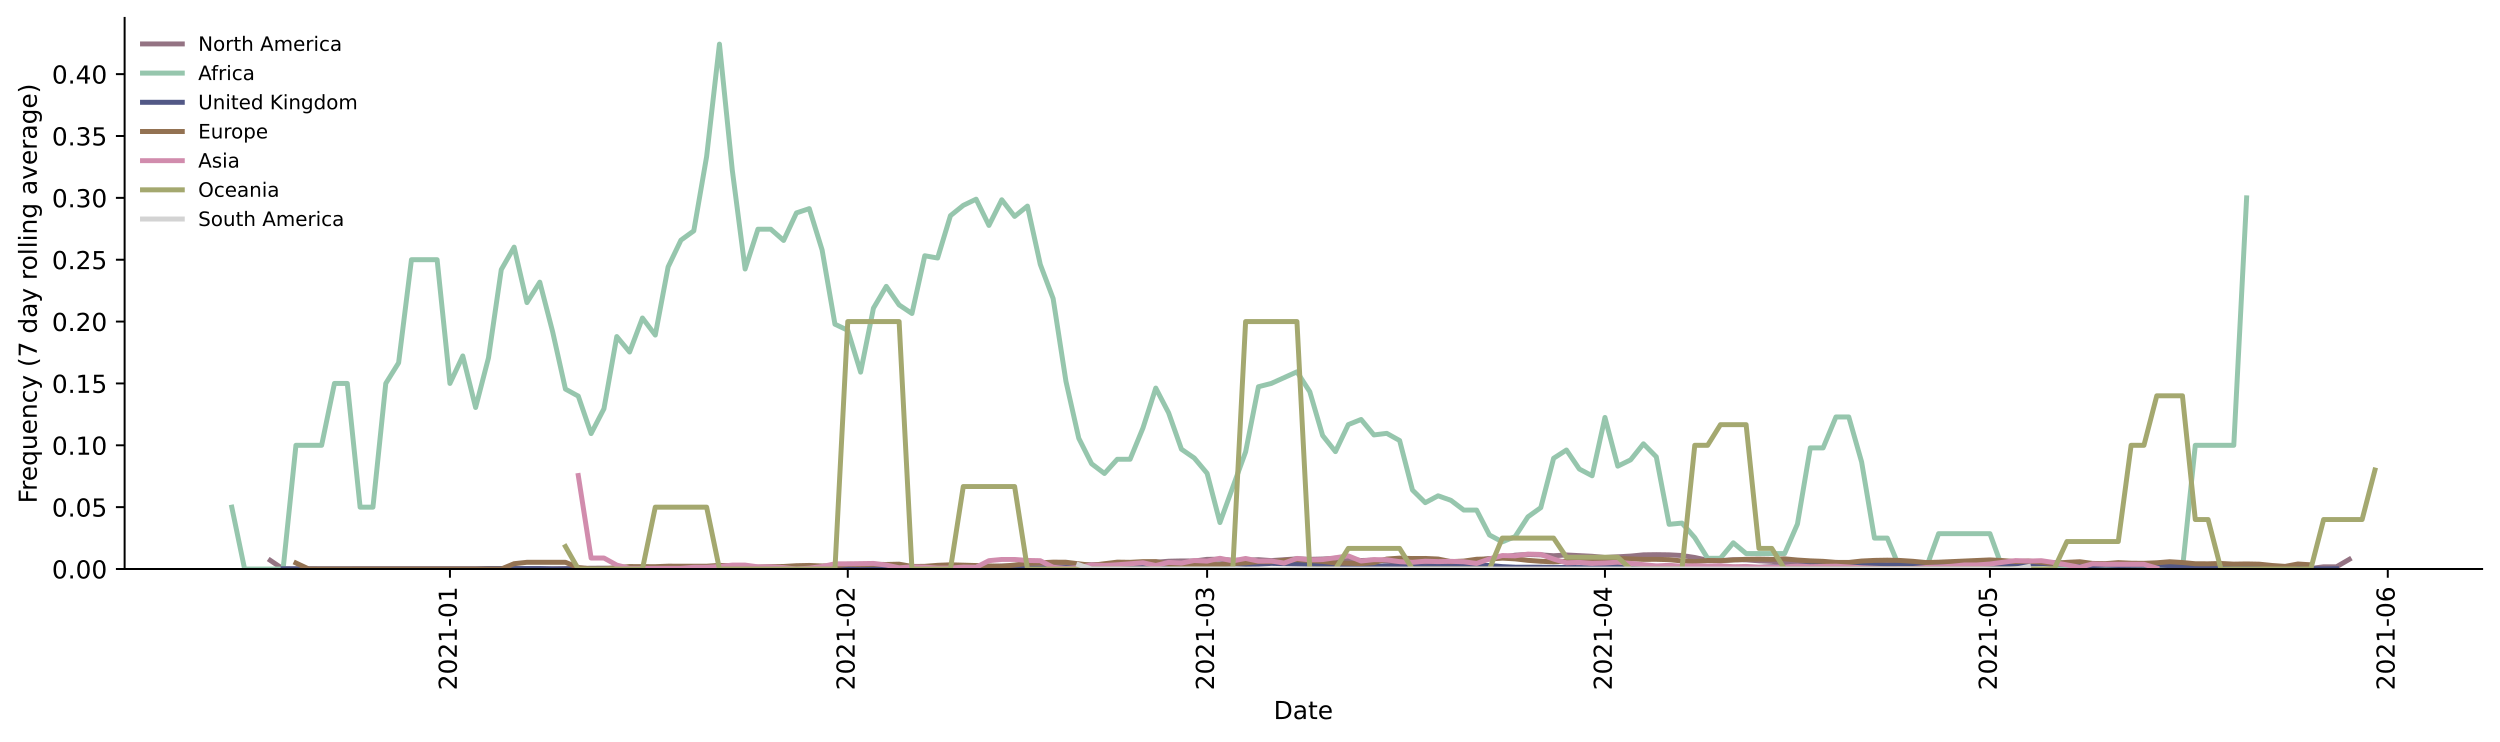<?xml version="1.0" encoding="utf-8" standalone="no"?>
<!DOCTYPE svg PUBLIC "-//W3C//DTD SVG 1.1//EN"
  "http://www.w3.org/Graphics/SVG/1.1/DTD/svg11.dtd">
<!-- Created with matplotlib (https://matplotlib.org/) -->
<svg height="298.621pt" version="1.1" viewBox="0 0 1005.944 298.621" width="1005.944pt" xmlns="http://www.w3.org/2000/svg" xmlns:xlink="http://www.w3.org/1999/xlink">
 <defs>
  <style type="text/css">*{stroke-linecap:butt;stroke-linejoin:round;}</style>
 </defs>
 <g id="figure_1">
  <g id="patch_1">
   <path d="M 0 298.621 
L 1005.944 298.621 
L 1005.944 0 
L 0 0 
z
" style="fill:#ffffff;"/>
  </g>
  <g id="axes_1">
   <g id="patch_2">
    <path d="M 50.144 228.96 
L 998.744 228.96 
L 998.744 7.2 
L 50.144 7.2 
z
" style="fill:#ffffff;"/>
   </g>
   <g id="matplotlib.axis_1">
    <g id="xtick_1">
     <g id="line2d_1">
      <defs>
       <path d="M 0 0 
L 0 3.5 
" id="m23c02a9a7e" style="stroke:#000000;stroke-width:0.8;"/>
      </defs>
      <g>
       <use style="stroke:#000000;stroke-width:0.8;" x="181.047" xlink:href="#m23c02a9a7e" y="228.96"/>
      </g>
     </g>
     <g id="text_1">
      <!-- 2021-01 -->
      <g transform="translate(183.807 277.743)rotate(-90)scale(0.1 -0.1)">
       <defs>
        <path d="M 19.188 8.297 
L 53.609 8.297 
L 53.609 0 
L 7.328 0 
L 7.328 8.297 
Q 12.938 14.109 22.625 23.891 
Q 32.328 33.688 34.812 36.531 
Q 39.547 41.844 41.422 45.531 
Q 43.312 49.219 43.312 52.781 
Q 43.312 58.594 39.234 62.25 
Q 35.156 65.922 28.609 65.922 
Q 23.969 65.922 18.812 64.312 
Q 13.672 62.703 7.812 59.422 
L 7.812 69.391 
Q 13.766 71.781 18.938 73 
Q 24.125 74.219 28.422 74.219 
Q 39.75 74.219 46.484 68.547 
Q 53.219 62.891 53.219 53.422 
Q 53.219 48.922 51.531 44.891 
Q 49.859 40.875 45.406 35.406 
Q 44.188 33.984 37.641 27.219 
Q 31.109 20.453 19.188 8.297 
z
" id="DejaVuSans-50"/>
        <path d="M 31.781 66.406 
Q 24.172 66.406 20.328 58.906 
Q 16.5 51.422 16.5 36.375 
Q 16.5 21.391 20.328 13.891 
Q 24.172 6.391 31.781 6.391 
Q 39.453 6.391 43.281 13.891 
Q 47.125 21.391 47.125 36.375 
Q 47.125 51.422 43.281 58.906 
Q 39.453 66.406 31.781 66.406 
z
M 31.781 74.219 
Q 44.047 74.219 50.516 64.516 
Q 56.984 54.828 56.984 36.375 
Q 56.984 17.969 50.516 8.266 
Q 44.047 -1.422 31.781 -1.422 
Q 19.531 -1.422 13.062 8.266 
Q 6.594 17.969 6.594 36.375 
Q 6.594 54.828 13.062 64.516 
Q 19.531 74.219 31.781 74.219 
z
" id="DejaVuSans-48"/>
        <path d="M 12.406 8.297 
L 28.516 8.297 
L 28.516 63.922 
L 10.984 60.406 
L 10.984 69.391 
L 28.422 72.906 
L 38.281 72.906 
L 38.281 8.297 
L 54.391 8.297 
L 54.391 0 
L 12.406 0 
z
" id="DejaVuSans-49"/>
        <path d="M 4.891 31.391 
L 31.203 31.391 
L 31.203 23.391 
L 4.891 23.391 
z
" id="DejaVuSans-45"/>
       </defs>
       <use xlink:href="#DejaVuSans-50"/>
       <use x="63.623" xlink:href="#DejaVuSans-48"/>
       <use x="127.246" xlink:href="#DejaVuSans-50"/>
       <use x="190.869" xlink:href="#DejaVuSans-49"/>
       <use x="254.492" xlink:href="#DejaVuSans-45"/>
       <use x="290.576" xlink:href="#DejaVuSans-48"/>
       <use x="354.199" xlink:href="#DejaVuSans-49"/>
      </g>
     </g>
    </g>
    <g id="xtick_2">
     <g id="line2d_2">
      <g>
       <use style="stroke:#000000;stroke-width:0.8;" x="341.127" xlink:href="#m23c02a9a7e" y="228.96"/>
      </g>
     </g>
     <g id="text_2">
      <!-- 2021-02 -->
      <g transform="translate(343.886 277.743)rotate(-90)scale(0.1 -0.1)">
       <use xlink:href="#DejaVuSans-50"/>
       <use x="63.623" xlink:href="#DejaVuSans-48"/>
       <use x="127.246" xlink:href="#DejaVuSans-50"/>
       <use x="190.869" xlink:href="#DejaVuSans-49"/>
       <use x="254.492" xlink:href="#DejaVuSans-45"/>
       <use x="290.576" xlink:href="#DejaVuSans-48"/>
       <use x="354.199" xlink:href="#DejaVuSans-50"/>
      </g>
     </g>
    </g>
    <g id="xtick_3">
     <g id="line2d_3">
      <g>
       <use style="stroke:#000000;stroke-width:0.8;" x="485.715" xlink:href="#m23c02a9a7e" y="228.96"/>
      </g>
     </g>
     <g id="text_3">
      <!-- 2021-03 -->
      <g transform="translate(488.474 277.743)rotate(-90)scale(0.1 -0.1)">
       <defs>
        <path d="M 40.578 39.312 
Q 47.656 37.797 51.625 33 
Q 55.609 28.219 55.609 21.188 
Q 55.609 10.406 48.188 4.484 
Q 40.766 -1.422 27.094 -1.422 
Q 22.516 -1.422 17.656 -0.516 
Q 12.797 0.391 7.625 2.203 
L 7.625 11.719 
Q 11.719 9.328 16.594 8.109 
Q 21.484 6.891 26.812 6.891 
Q 36.078 6.891 40.938 10.547 
Q 45.797 14.203 45.797 21.188 
Q 45.797 27.641 41.281 31.266 
Q 36.766 34.906 28.719 34.906 
L 20.219 34.906 
L 20.219 43.016 
L 29.109 43.016 
Q 36.375 43.016 40.234 45.922 
Q 44.094 48.828 44.094 54.297 
Q 44.094 59.906 40.109 62.906 
Q 36.141 65.922 28.719 65.922 
Q 24.656 65.922 20.016 65.031 
Q 15.375 64.156 9.812 62.312 
L 9.812 71.094 
Q 15.438 72.656 20.344 73.438 
Q 25.25 74.219 29.594 74.219 
Q 40.828 74.219 47.359 69.109 
Q 53.906 64.016 53.906 55.328 
Q 53.906 49.266 50.438 45.094 
Q 46.969 40.922 40.578 39.312 
z
" id="DejaVuSans-51"/>
       </defs>
       <use xlink:href="#DejaVuSans-50"/>
       <use x="63.623" xlink:href="#DejaVuSans-48"/>
       <use x="127.246" xlink:href="#DejaVuSans-50"/>
       <use x="190.869" xlink:href="#DejaVuSans-49"/>
       <use x="254.492" xlink:href="#DejaVuSans-45"/>
       <use x="290.576" xlink:href="#DejaVuSans-48"/>
       <use x="354.199" xlink:href="#DejaVuSans-51"/>
      </g>
     </g>
    </g>
    <g id="xtick_4">
     <g id="line2d_4">
      <g>
       <use style="stroke:#000000;stroke-width:0.8;" x="645.794" xlink:href="#m23c02a9a7e" y="228.96"/>
      </g>
     </g>
     <g id="text_4">
      <!-- 2021-04 -->
      <g transform="translate(648.554 277.743)rotate(-90)scale(0.1 -0.1)">
       <defs>
        <path d="M 37.797 64.312 
L 12.891 25.391 
L 37.797 25.391 
z
M 35.203 72.906 
L 47.609 72.906 
L 47.609 25.391 
L 58.016 25.391 
L 58.016 17.188 
L 47.609 17.188 
L 47.609 0 
L 37.797 0 
L 37.797 17.188 
L 4.891 17.188 
L 4.891 26.703 
z
" id="DejaVuSans-52"/>
       </defs>
       <use xlink:href="#DejaVuSans-50"/>
       <use x="63.623" xlink:href="#DejaVuSans-48"/>
       <use x="127.246" xlink:href="#DejaVuSans-50"/>
       <use x="190.869" xlink:href="#DejaVuSans-49"/>
       <use x="254.492" xlink:href="#DejaVuSans-45"/>
       <use x="290.576" xlink:href="#DejaVuSans-48"/>
       <use x="354.199" xlink:href="#DejaVuSans-52"/>
      </g>
     </g>
    </g>
    <g id="xtick_5">
     <g id="line2d_5">
      <g>
       <use style="stroke:#000000;stroke-width:0.8;" x="800.71" xlink:href="#m23c02a9a7e" y="228.96"/>
      </g>
     </g>
     <g id="text_5">
      <!-- 2021-05 -->
      <g transform="translate(803.469 277.743)rotate(-90)scale(0.1 -0.1)">
       <defs>
        <path d="M 10.797 72.906 
L 49.516 72.906 
L 49.516 64.594 
L 19.828 64.594 
L 19.828 46.734 
Q 21.969 47.469 24.109 47.828 
Q 26.266 48.188 28.422 48.188 
Q 40.625 48.188 47.75 41.5 
Q 54.891 34.812 54.891 23.391 
Q 54.891 11.625 47.562 5.094 
Q 40.234 -1.422 26.906 -1.422 
Q 22.312 -1.422 17.547 -0.641 
Q 12.797 0.141 7.719 1.703 
L 7.719 11.625 
Q 12.109 9.234 16.797 8.062 
Q 21.484 6.891 26.703 6.891 
Q 35.156 6.891 40.078 11.328 
Q 45.016 15.766 45.016 23.391 
Q 45.016 31 40.078 35.438 
Q 35.156 39.891 26.703 39.891 
Q 22.75 39.891 18.812 39.016 
Q 14.891 38.141 10.797 36.281 
z
" id="DejaVuSans-53"/>
       </defs>
       <use xlink:href="#DejaVuSans-50"/>
       <use x="63.623" xlink:href="#DejaVuSans-48"/>
       <use x="127.246" xlink:href="#DejaVuSans-50"/>
       <use x="190.869" xlink:href="#DejaVuSans-49"/>
       <use x="254.492" xlink:href="#DejaVuSans-45"/>
       <use x="290.576" xlink:href="#DejaVuSans-48"/>
       <use x="354.199" xlink:href="#DejaVuSans-53"/>
      </g>
     </g>
    </g>
    <g id="xtick_6">
     <g id="line2d_6">
      <g>
       <use style="stroke:#000000;stroke-width:0.8;" x="960.789" xlink:href="#m23c02a9a7e" y="228.96"/>
      </g>
     </g>
     <g id="text_6">
      <!-- 2021-06 -->
      <g transform="translate(963.549 277.743)rotate(-90)scale(0.1 -0.1)">
       <defs>
        <path d="M 33.016 40.375 
Q 26.375 40.375 22.484 35.828 
Q 18.609 31.297 18.609 23.391 
Q 18.609 15.531 22.484 10.953 
Q 26.375 6.391 33.016 6.391 
Q 39.656 6.391 43.531 10.953 
Q 47.406 15.531 47.406 23.391 
Q 47.406 31.297 43.531 35.828 
Q 39.656 40.375 33.016 40.375 
z
M 52.594 71.297 
L 52.594 62.312 
Q 48.875 64.062 45.094 64.984 
Q 41.312 65.922 37.594 65.922 
Q 27.828 65.922 22.672 59.328 
Q 17.531 52.734 16.797 39.406 
Q 19.672 43.656 24.016 45.922 
Q 28.375 48.188 33.594 48.188 
Q 44.578 48.188 50.953 41.516 
Q 57.328 34.859 57.328 23.391 
Q 57.328 12.156 50.688 5.359 
Q 44.047 -1.422 33.016 -1.422 
Q 20.359 -1.422 13.672 8.266 
Q 6.984 17.969 6.984 36.375 
Q 6.984 53.656 15.188 63.938 
Q 23.391 74.219 37.203 74.219 
Q 40.922 74.219 44.703 73.484 
Q 48.484 72.75 52.594 71.297 
z
" id="DejaVuSans-54"/>
       </defs>
       <use xlink:href="#DejaVuSans-50"/>
       <use x="63.623" xlink:href="#DejaVuSans-48"/>
       <use x="127.246" xlink:href="#DejaVuSans-50"/>
       <use x="190.869" xlink:href="#DejaVuSans-49"/>
       <use x="254.492" xlink:href="#DejaVuSans-45"/>
       <use x="290.576" xlink:href="#DejaVuSans-48"/>
       <use x="354.199" xlink:href="#DejaVuSans-54"/>
      </g>
     </g>
    </g>
    <g id="text_7">
     <!-- Date -->
     <g transform="translate(512.493 289.341)scale(0.1 -0.1)">
      <defs>
       <path d="M 19.672 64.797 
L 19.672 8.109 
L 31.594 8.109 
Q 46.688 8.109 53.688 14.938 
Q 60.688 21.781 60.688 36.531 
Q 60.688 51.172 53.688 57.984 
Q 46.688 64.797 31.594 64.797 
z
M 9.812 72.906 
L 30.078 72.906 
Q 51.266 72.906 61.172 64.094 
Q 71.094 55.281 71.094 36.531 
Q 71.094 17.672 61.125 8.828 
Q 51.172 0 30.078 0 
L 9.812 0 
z
" id="DejaVuSans-68"/>
       <path d="M 34.281 27.484 
Q 23.391 27.484 19.188 25 
Q 14.984 22.516 14.984 16.5 
Q 14.984 11.719 18.141 8.906 
Q 21.297 6.109 26.703 6.109 
Q 34.188 6.109 38.703 11.406 
Q 43.219 16.703 43.219 25.484 
L 43.219 27.484 
z
M 52.203 31.203 
L 52.203 0 
L 43.219 0 
L 43.219 8.297 
Q 40.141 3.328 35.547 0.953 
Q 30.953 -1.422 24.312 -1.422 
Q 15.922 -1.422 10.953 3.297 
Q 6 8.016 6 15.922 
Q 6 25.141 12.172 29.828 
Q 18.359 34.516 30.609 34.516 
L 43.219 34.516 
L 43.219 35.406 
Q 43.219 41.609 39.141 45 
Q 35.062 48.391 27.688 48.391 
Q 23 48.391 18.547 47.266 
Q 14.109 46.141 10.016 43.891 
L 10.016 52.203 
Q 14.938 54.109 19.578 55.047 
Q 24.219 56 28.609 56 
Q 40.484 56 46.344 49.844 
Q 52.203 43.703 52.203 31.203 
z
" id="DejaVuSans-97"/>
       <path d="M 18.312 70.219 
L 18.312 54.688 
L 36.812 54.688 
L 36.812 47.703 
L 18.312 47.703 
L 18.312 18.016 
Q 18.312 11.328 20.141 9.422 
Q 21.969 7.516 27.594 7.516 
L 36.812 7.516 
L 36.812 0 
L 27.594 0 
Q 17.188 0 13.234 3.875 
Q 9.281 7.766 9.281 18.016 
L 9.281 47.703 
L 2.688 47.703 
L 2.688 54.688 
L 9.281 54.688 
L 9.281 70.219 
z
" id="DejaVuSans-116"/>
       <path d="M 56.203 29.594 
L 56.203 25.203 
L 14.891 25.203 
Q 15.484 15.922 20.484 11.062 
Q 25.484 6.203 34.422 6.203 
Q 39.594 6.203 44.453 7.469 
Q 49.312 8.734 54.109 11.281 
L 54.109 2.781 
Q 49.266 0.734 44.188 -0.344 
Q 39.109 -1.422 33.891 -1.422 
Q 20.797 -1.422 13.156 6.188 
Q 5.516 13.812 5.516 26.812 
Q 5.516 40.234 12.766 48.109 
Q 20.016 56 32.328 56 
Q 43.359 56 49.781 48.891 
Q 56.203 41.797 56.203 29.594 
z
M 47.219 32.234 
Q 47.125 39.594 43.094 43.984 
Q 39.062 48.391 32.422 48.391 
Q 24.906 48.391 20.391 44.141 
Q 15.875 39.891 15.188 32.172 
z
" id="DejaVuSans-101"/>
      </defs>
      <use xlink:href="#DejaVuSans-68"/>
      <use x="77.002" xlink:href="#DejaVuSans-97"/>
      <use x="138.281" xlink:href="#DejaVuSans-116"/>
      <use x="177.49" xlink:href="#DejaVuSans-101"/>
     </g>
    </g>
   </g>
   <g id="matplotlib.axis_2">
    <g id="ytick_1">
     <g id="line2d_7">
      <defs>
       <path d="M 0 0 
L -3.5 0 
" id="m3980bef9a2" style="stroke:#000000;stroke-width:0.8;"/>
      </defs>
      <g>
       <use style="stroke:#000000;stroke-width:0.8;" x="50.144" xlink:href="#m3980bef9a2" y="228.96"/>
      </g>
     </g>
     <g id="text_8">
      <!-- 0.00 -->
      <g transform="translate(20.878 232.759)scale(0.1 -0.1)">
       <defs>
        <path d="M 10.688 12.406 
L 21 12.406 
L 21 0 
L 10.688 0 
z
" id="DejaVuSans-46"/>
       </defs>
       <use xlink:href="#DejaVuSans-48"/>
       <use x="63.623" xlink:href="#DejaVuSans-46"/>
       <use x="95.41" xlink:href="#DejaVuSans-48"/>
       <use x="159.033" xlink:href="#DejaVuSans-48"/>
      </g>
     </g>
    </g>
    <g id="ytick_2">
     <g id="line2d_8">
      <g>
       <use style="stroke:#000000;stroke-width:0.8;" x="50.144" xlink:href="#m3980bef9a2" y="204.069"/>
      </g>
     </g>
     <g id="text_9">
      <!-- 0.05 -->
      <g transform="translate(20.878 207.868)scale(0.1 -0.1)">
       <use xlink:href="#DejaVuSans-48"/>
       <use x="63.623" xlink:href="#DejaVuSans-46"/>
       <use x="95.41" xlink:href="#DejaVuSans-48"/>
       <use x="159.033" xlink:href="#DejaVuSans-53"/>
      </g>
     </g>
    </g>
    <g id="ytick_3">
     <g id="line2d_9">
      <g>
       <use style="stroke:#000000;stroke-width:0.8;" x="50.144" xlink:href="#m3980bef9a2" y="179.177"/>
      </g>
     </g>
     <g id="text_10">
      <!-- 0.10 -->
      <g transform="translate(20.878 182.976)scale(0.1 -0.1)">
       <use xlink:href="#DejaVuSans-48"/>
       <use x="63.623" xlink:href="#DejaVuSans-46"/>
       <use x="95.41" xlink:href="#DejaVuSans-49"/>
       <use x="159.033" xlink:href="#DejaVuSans-48"/>
      </g>
     </g>
    </g>
    <g id="ytick_4">
     <g id="line2d_10">
      <g>
       <use style="stroke:#000000;stroke-width:0.8;" x="50.144" xlink:href="#m3980bef9a2" y="154.286"/>
      </g>
     </g>
     <g id="text_11">
      <!-- 0.15 -->
      <g transform="translate(20.878 158.085)scale(0.1 -0.1)">
       <use xlink:href="#DejaVuSans-48"/>
       <use x="63.623" xlink:href="#DejaVuSans-46"/>
       <use x="95.41" xlink:href="#DejaVuSans-49"/>
       <use x="159.033" xlink:href="#DejaVuSans-53"/>
      </g>
     </g>
    </g>
    <g id="ytick_5">
     <g id="line2d_11">
      <g>
       <use style="stroke:#000000;stroke-width:0.8;" x="50.144" xlink:href="#m3980bef9a2" y="129.394"/>
      </g>
     </g>
     <g id="text_12">
      <!-- 0.20 -->
      <g transform="translate(20.878 133.194)scale(0.1 -0.1)">
       <use xlink:href="#DejaVuSans-48"/>
       <use x="63.623" xlink:href="#DejaVuSans-46"/>
       <use x="95.41" xlink:href="#DejaVuSans-50"/>
       <use x="159.033" xlink:href="#DejaVuSans-48"/>
      </g>
     </g>
    </g>
    <g id="ytick_6">
     <g id="line2d_12">
      <g>
       <use style="stroke:#000000;stroke-width:0.8;" x="50.144" xlink:href="#m3980bef9a2" y="104.503"/>
      </g>
     </g>
     <g id="text_13">
      <!-- 0.25 -->
      <g transform="translate(20.878 108.302)scale(0.1 -0.1)">
       <use xlink:href="#DejaVuSans-48"/>
       <use x="63.623" xlink:href="#DejaVuSans-46"/>
       <use x="95.41" xlink:href="#DejaVuSans-50"/>
       <use x="159.033" xlink:href="#DejaVuSans-53"/>
      </g>
     </g>
    </g>
    <g id="ytick_7">
     <g id="line2d_13">
      <g>
       <use style="stroke:#000000;stroke-width:0.8;" x="50.144" xlink:href="#m3980bef9a2" y="79.611"/>
      </g>
     </g>
     <g id="text_14">
      <!-- 0.30 -->
      <g transform="translate(20.878 83.411)scale(0.1 -0.1)">
       <use xlink:href="#DejaVuSans-48"/>
       <use x="63.623" xlink:href="#DejaVuSans-46"/>
       <use x="95.41" xlink:href="#DejaVuSans-51"/>
       <use x="159.033" xlink:href="#DejaVuSans-48"/>
      </g>
     </g>
    </g>
    <g id="ytick_8">
     <g id="line2d_14">
      <g>
       <use style="stroke:#000000;stroke-width:0.8;" x="50.144" xlink:href="#m3980bef9a2" y="54.72"/>
      </g>
     </g>
     <g id="text_15">
      <!-- 0.35 -->
      <g transform="translate(20.878 58.519)scale(0.1 -0.1)">
       <use xlink:href="#DejaVuSans-48"/>
       <use x="63.623" xlink:href="#DejaVuSans-46"/>
       <use x="95.41" xlink:href="#DejaVuSans-51"/>
       <use x="159.033" xlink:href="#DejaVuSans-53"/>
      </g>
     </g>
    </g>
    <g id="ytick_9">
     <g id="line2d_15">
      <g>
       <use style="stroke:#000000;stroke-width:0.8;" x="50.144" xlink:href="#m3980bef9a2" y="29.829"/>
      </g>
     </g>
     <g id="text_16">
      <!-- 0.40 -->
      <g transform="translate(20.878 33.628)scale(0.1 -0.1)">
       <use xlink:href="#DejaVuSans-48"/>
       <use x="63.623" xlink:href="#DejaVuSans-46"/>
       <use x="95.41" xlink:href="#DejaVuSans-52"/>
       <use x="159.033" xlink:href="#DejaVuSans-48"/>
      </g>
     </g>
    </g>
    <g id="text_17">
     <!-- Frequency (7 day rolling average) -->
     <g transform="translate(14.798 202.529)rotate(-90)scale(0.1 -0.1)">
      <defs>
       <path d="M 9.812 72.906 
L 51.703 72.906 
L 51.703 64.594 
L 19.672 64.594 
L 19.672 43.109 
L 48.578 43.109 
L 48.578 34.812 
L 19.672 34.812 
L 19.672 0 
L 9.812 0 
z
" id="DejaVuSans-70"/>
       <path d="M 41.109 46.297 
Q 39.594 47.172 37.812 47.578 
Q 36.031 48 33.891 48 
Q 26.266 48 22.188 43.047 
Q 18.109 38.094 18.109 28.812 
L 18.109 0 
L 9.078 0 
L 9.078 54.688 
L 18.109 54.688 
L 18.109 46.188 
Q 20.953 51.172 25.484 53.578 
Q 30.031 56 36.531 56 
Q 37.453 56 38.578 55.875 
Q 39.703 55.766 41.062 55.516 
z
" id="DejaVuSans-114"/>
       <path d="M 14.797 27.297 
Q 14.797 17.391 18.875 11.75 
Q 22.953 6.109 30.078 6.109 
Q 37.203 6.109 41.297 11.75 
Q 45.406 17.391 45.406 27.297 
Q 45.406 37.203 41.297 42.844 
Q 37.203 48.484 30.078 48.484 
Q 22.953 48.484 18.875 42.844 
Q 14.797 37.203 14.797 27.297 
z
M 45.406 8.203 
Q 42.578 3.328 38.25 0.953 
Q 33.938 -1.422 27.875 -1.422 
Q 17.969 -1.422 11.734 6.484 
Q 5.516 14.406 5.516 27.297 
Q 5.516 40.188 11.734 48.094 
Q 17.969 56 27.875 56 
Q 33.938 56 38.25 53.625 
Q 42.578 51.266 45.406 46.391 
L 45.406 54.688 
L 54.391 54.688 
L 54.391 -20.797 
L 45.406 -20.797 
z
" id="DejaVuSans-113"/>
       <path d="M 8.5 21.578 
L 8.5 54.688 
L 17.484 54.688 
L 17.484 21.922 
Q 17.484 14.156 20.5 10.266 
Q 23.531 6.391 29.594 6.391 
Q 36.859 6.391 41.078 11.031 
Q 45.312 15.672 45.312 23.688 
L 45.312 54.688 
L 54.297 54.688 
L 54.297 0 
L 45.312 0 
L 45.312 8.406 
Q 42.047 3.422 37.719 1 
Q 33.406 -1.422 27.688 -1.422 
Q 18.266 -1.422 13.375 4.438 
Q 8.5 10.297 8.5 21.578 
z
M 31.109 56 
z
" id="DejaVuSans-117"/>
       <path d="M 54.891 33.016 
L 54.891 0 
L 45.906 0 
L 45.906 32.719 
Q 45.906 40.484 42.875 44.328 
Q 39.844 48.188 33.797 48.188 
Q 26.516 48.188 22.312 43.547 
Q 18.109 38.922 18.109 30.906 
L 18.109 0 
L 9.078 0 
L 9.078 54.688 
L 18.109 54.688 
L 18.109 46.188 
Q 21.344 51.125 25.703 53.562 
Q 30.078 56 35.797 56 
Q 45.219 56 50.047 50.172 
Q 54.891 44.344 54.891 33.016 
z
" id="DejaVuSans-110"/>
       <path d="M 48.781 52.594 
L 48.781 44.188 
Q 44.969 46.297 41.141 47.344 
Q 37.312 48.391 33.406 48.391 
Q 24.656 48.391 19.812 42.844 
Q 14.984 37.312 14.984 27.297 
Q 14.984 17.281 19.812 11.734 
Q 24.656 6.203 33.406 6.203 
Q 37.312 6.203 41.141 7.25 
Q 44.969 8.297 48.781 10.406 
L 48.781 2.094 
Q 45.016 0.344 40.984 -0.531 
Q 36.969 -1.422 32.422 -1.422 
Q 20.062 -1.422 12.781 6.344 
Q 5.516 14.109 5.516 27.297 
Q 5.516 40.672 12.859 48.328 
Q 20.219 56 33.016 56 
Q 37.156 56 41.109 55.141 
Q 45.062 54.297 48.781 52.594 
z
" id="DejaVuSans-99"/>
       <path d="M 32.172 -5.078 
Q 28.375 -14.844 24.75 -17.812 
Q 21.141 -20.797 15.094 -20.797 
L 7.906 -20.797 
L 7.906 -13.281 
L 13.188 -13.281 
Q 16.891 -13.281 18.938 -11.516 
Q 21 -9.766 23.484 -3.219 
L 25.094 0.875 
L 2.984 54.688 
L 12.5 54.688 
L 29.594 11.922 
L 46.688 54.688 
L 56.203 54.688 
z
" id="DejaVuSans-121"/>
       <path id="DejaVuSans-32"/>
       <path d="M 31 75.875 
Q 24.469 64.656 21.281 53.656 
Q 18.109 42.672 18.109 31.391 
Q 18.109 20.125 21.312 9.062 
Q 24.516 -2 31 -13.188 
L 23.188 -13.188 
Q 15.875 -1.703 12.234 9.375 
Q 8.594 20.453 8.594 31.391 
Q 8.594 42.281 12.203 53.312 
Q 15.828 64.359 23.188 75.875 
z
" id="DejaVuSans-40"/>
       <path d="M 8.203 72.906 
L 55.078 72.906 
L 55.078 68.703 
L 28.609 0 
L 18.312 0 
L 43.219 64.594 
L 8.203 64.594 
z
" id="DejaVuSans-55"/>
       <path d="M 45.406 46.391 
L 45.406 75.984 
L 54.391 75.984 
L 54.391 0 
L 45.406 0 
L 45.406 8.203 
Q 42.578 3.328 38.25 0.953 
Q 33.938 -1.422 27.875 -1.422 
Q 17.969 -1.422 11.734 6.484 
Q 5.516 14.406 5.516 27.297 
Q 5.516 40.188 11.734 48.094 
Q 17.969 56 27.875 56 
Q 33.938 56 38.25 53.625 
Q 42.578 51.266 45.406 46.391 
z
M 14.797 27.297 
Q 14.797 17.391 18.875 11.75 
Q 22.953 6.109 30.078 6.109 
Q 37.203 6.109 41.297 11.75 
Q 45.406 17.391 45.406 27.297 
Q 45.406 37.203 41.297 42.844 
Q 37.203 48.484 30.078 48.484 
Q 22.953 48.484 18.875 42.844 
Q 14.797 37.203 14.797 27.297 
z
" id="DejaVuSans-100"/>
       <path d="M 30.609 48.391 
Q 23.391 48.391 19.188 42.75 
Q 14.984 37.109 14.984 27.297 
Q 14.984 17.484 19.156 11.844 
Q 23.344 6.203 30.609 6.203 
Q 37.797 6.203 41.984 11.859 
Q 46.188 17.531 46.188 27.297 
Q 46.188 37.016 41.984 42.703 
Q 37.797 48.391 30.609 48.391 
z
M 30.609 56 
Q 42.328 56 49.016 48.375 
Q 55.719 40.766 55.719 27.297 
Q 55.719 13.875 49.016 6.219 
Q 42.328 -1.422 30.609 -1.422 
Q 18.844 -1.422 12.172 6.219 
Q 5.516 13.875 5.516 27.297 
Q 5.516 40.766 12.172 48.375 
Q 18.844 56 30.609 56 
z
" id="DejaVuSans-111"/>
       <path d="M 9.422 75.984 
L 18.406 75.984 
L 18.406 0 
L 9.422 0 
z
" id="DejaVuSans-108"/>
       <path d="M 9.422 54.688 
L 18.406 54.688 
L 18.406 0 
L 9.422 0 
z
M 9.422 75.984 
L 18.406 75.984 
L 18.406 64.594 
L 9.422 64.594 
z
" id="DejaVuSans-105"/>
       <path d="M 45.406 27.984 
Q 45.406 37.75 41.375 43.109 
Q 37.359 48.484 30.078 48.484 
Q 22.859 48.484 18.828 43.109 
Q 14.797 37.75 14.797 27.984 
Q 14.797 18.266 18.828 12.891 
Q 22.859 7.516 30.078 7.516 
Q 37.359 7.516 41.375 12.891 
Q 45.406 18.266 45.406 27.984 
z
M 54.391 6.781 
Q 54.391 -7.172 48.188 -13.984 
Q 42 -20.797 29.203 -20.797 
Q 24.469 -20.797 20.266 -20.094 
Q 16.062 -19.391 12.109 -17.922 
L 12.109 -9.188 
Q 16.062 -11.328 19.922 -12.344 
Q 23.781 -13.375 27.781 -13.375 
Q 36.625 -13.375 41.016 -8.766 
Q 45.406 -4.156 45.406 5.172 
L 45.406 9.625 
Q 42.625 4.781 38.281 2.391 
Q 33.938 0 27.875 0 
Q 17.828 0 11.672 7.656 
Q 5.516 15.328 5.516 27.984 
Q 5.516 40.672 11.672 48.328 
Q 17.828 56 27.875 56 
Q 33.938 56 38.281 53.609 
Q 42.625 51.219 45.406 46.391 
L 45.406 54.688 
L 54.391 54.688 
z
" id="DejaVuSans-103"/>
       <path d="M 2.984 54.688 
L 12.5 54.688 
L 29.594 8.797 
L 46.688 54.688 
L 56.203 54.688 
L 35.688 0 
L 23.484 0 
z
" id="DejaVuSans-118"/>
       <path d="M 8.016 75.875 
L 15.828 75.875 
Q 23.141 64.359 26.781 53.312 
Q 30.422 42.281 30.422 31.391 
Q 30.422 20.453 26.781 9.375 
Q 23.141 -1.703 15.828 -13.188 
L 8.016 -13.188 
Q 14.5 -2 17.703 9.062 
Q 20.906 20.125 20.906 31.391 
Q 20.906 42.672 17.703 53.656 
Q 14.5 64.656 8.016 75.875 
z
" id="DejaVuSans-41"/>
      </defs>
      <use xlink:href="#DejaVuSans-70"/>
      <use x="50.27" xlink:href="#DejaVuSans-114"/>
      <use x="89.133" xlink:href="#DejaVuSans-101"/>
      <use x="150.656" xlink:href="#DejaVuSans-113"/>
      <use x="214.133" xlink:href="#DejaVuSans-117"/>
      <use x="277.512" xlink:href="#DejaVuSans-101"/>
      <use x="339.035" xlink:href="#DejaVuSans-110"/>
      <use x="402.414" xlink:href="#DejaVuSans-99"/>
      <use x="457.395" xlink:href="#DejaVuSans-121"/>
      <use x="516.574" xlink:href="#DejaVuSans-32"/>
      <use x="548.361" xlink:href="#DejaVuSans-40"/>
      <use x="587.375" xlink:href="#DejaVuSans-55"/>
      <use x="650.998" xlink:href="#DejaVuSans-32"/>
      <use x="682.785" xlink:href="#DejaVuSans-100"/>
      <use x="746.262" xlink:href="#DejaVuSans-97"/>
      <use x="807.541" xlink:href="#DejaVuSans-121"/>
      <use x="866.721" xlink:href="#DejaVuSans-32"/>
      <use x="898.508" xlink:href="#DejaVuSans-114"/>
      <use x="937.371" xlink:href="#DejaVuSans-111"/>
      <use x="998.553" xlink:href="#DejaVuSans-108"/>
      <use x="1026.336" xlink:href="#DejaVuSans-108"/>
      <use x="1054.119" xlink:href="#DejaVuSans-105"/>
      <use x="1081.902" xlink:href="#DejaVuSans-110"/>
      <use x="1145.281" xlink:href="#DejaVuSans-103"/>
      <use x="1208.758" xlink:href="#DejaVuSans-32"/>
      <use x="1240.545" xlink:href="#DejaVuSans-97"/>
      <use x="1301.824" xlink:href="#DejaVuSans-118"/>
      <use x="1361.004" xlink:href="#DejaVuSans-101"/>
      <use x="1422.527" xlink:href="#DejaVuSans-114"/>
      <use x="1463.641" xlink:href="#DejaVuSans-97"/>
      <use x="1524.92" xlink:href="#DejaVuSans-103"/>
      <use x="1588.396" xlink:href="#DejaVuSans-101"/>
      <use x="1649.92" xlink:href="#DejaVuSans-41"/>
     </g>
    </g>
   </g>
   <g id="line2d_16">
    <path clip-path="url(#pa45e27f91a)" d="M 108.753 225.479 
L 113.917 228.96 
L 222.358 228.906 
L 237.85 228.633 
L 263.669 228.522 
L 268.833 228.581 
L 279.161 228.506 
L 304.98 228.716 
L 310.144 228.53 
L 330.799 228.591 
L 335.963 228.714 
L 372.11 228.242 
L 382.438 228.354 
L 392.765 228.261 
L 403.093 227.757 
L 408.257 227.762 
L 418.585 227.328 
L 428.912 227.524 
L 444.404 227.086 
L 459.896 226.367 
L 465.059 226.23 
L 470.223 225.826 
L 475.387 225.707 
L 480.551 225.741 
L 485.715 225.064 
L 490.879 225.034 
L 496.043 225.446 
L 501.206 225.478 
L 506.37 225.198 
L 511.534 225.567 
L 521.862 224.864 
L 527.026 225.064 
L 532.19 224.937 
L 537.353 224.674 
L 542.517 225.167 
L 547.681 225.534 
L 552.845 225.386 
L 558.009 225.781 
L 563.173 226.351 
L 583.828 226.977 
L 588.992 226.523 
L 594.156 225.519 
L 599.32 224.751 
L 604.483 224.355 
L 609.647 223.385 
L 614.811 223.129 
L 619.975 223.261 
L 625.139 223.619 
L 630.303 223.311 
L 640.63 223.837 
L 645.794 224.338 
L 656.122 223.755 
L 661.286 223.257 
L 666.45 223.178 
L 671.614 223.251 
L 676.777 223.527 
L 681.941 224.324 
L 687.105 225.449 
L 692.269 225.63 
L 697.433 225.218 
L 702.597 225.268 
L 707.761 225.658 
L 712.924 225.878 
L 723.252 227.041 
L 728.416 227.336 
L 733.58 227.012 
L 738.744 227.008 
L 743.908 226.617 
L 754.235 226.798 
L 759.399 227.118 
L 764.563 227.168 
L 769.727 227.603 
L 774.891 227.789 
L 785.218 227.706 
L 790.382 227.436 
L 795.546 227.427 
L 800.71 226.779 
L 811.038 226.526 
L 816.202 226.688 
L 821.365 226.702 
L 826.529 227.333 
L 842.021 228.08 
L 852.348 227.877 
L 857.512 228.022 
L 862.676 228.052 
L 867.84 227.876 
L 873.004 227.864 
L 878.168 228.103 
L 903.987 228.115 
L 914.315 228.399 
L 919.479 228.351 
L 924.642 228.622 
L 929.806 228.747 
L 934.97 228.069 
L 940.134 228.069 
L 945.298 225.071 
L 945.298 225.071 
" style="fill:none;stroke:#947383;stroke-linecap:square;stroke-width:2;"/>
   </g>
   <g id="line2d_17">
    <path clip-path="url(#pa45e27f91a)" d="M 93.262 204.069 
L 98.426 228.96 
L 113.917 228.96 
L 119.081 179.177 
L 129.409 179.177 
L 134.573 154.286 
L 139.737 154.286 
L 144.9 204.069 
L 150.064 204.069 
L 155.228 154.286 
L 160.392 145.989 
L 165.556 104.503 
L 175.884 104.503 
L 181.047 154.286 
L 186.211 143.223 
L 191.375 163.966 
L 196.539 144.053 
L 201.703 108.493 
L 206.867 99.442 
L 212.031 121.755 
L 217.194 113.533 
L 222.358 133.447 
L 227.522 156.56 
L 232.686 159.389 
L 237.85 174.46 
L 243.014 164.464 
L 248.178 135.424 
L 253.341 141.647 
L 258.505 127.957 
L 263.669 134.824 
L 268.833 107.407 
L 273.997 96.621 
L 279.161 92.887 
L 284.325 63.017 
L 289.488 17.76 
L 294.652 68.416 
L 299.816 108.243 
L 304.98 92.225 
L 310.144 92.225 
L 315.308 96.751 
L 320.472 85.666 
L 325.635 83.949 
L 330.799 100.589 
L 335.963 130.458 
L 341.127 132.895 
L 346.291 149.745 
L 351.455 123.995 
L 356.618 115.227 
L 361.782 122.694 
L 366.946 126.14 
L 372.11 102.908 
L 377.274 103.824 
L 382.438 86.786 
L 387.602 82.637 
L 392.765 80.148 
L 397.929 90.708 
L 403.093 80.383 
L 408.257 87.076 
L 413.421 82.928 
L 418.585 106.401 
L 423.749 120.114 
L 428.912 153.434 
L 434.076 176.35 
L 439.24 186.612 
L 444.404 190.519 
L 449.568 184.793 
L 454.732 184.793 
L 459.896 172.222 
L 465.059 156.152 
L 470.223 166.108 
L 475.387 180.75 
L 480.551 184.306 
L 485.715 190.461 
L 490.879 210.262 
L 501.206 181.815 
L 506.37 155.613 
L 511.534 154.286 
L 521.862 149.614 
L 527.026 157.614 
L 532.19 175.233 
L 537.353 181.72 
L 542.517 170.858 
L 547.681 168.784 
L 552.845 175.006 
L 558.009 174.371 
L 563.173 177.255 
L 568.337 197.168 
L 573.5 202.259 
L 578.664 199.494 
L 583.828 201.337 
L 588.992 205.242 
L 594.156 205.242 
L 599.32 215.263 
L 604.483 218.029 
L 609.647 215.922 
L 614.811 207.956 
L 619.975 204.269 
L 625.139 184.397 
L 630.303 181.079 
L 635.467 188.717 
L 640.63 191.442 
L 645.794 167.976 
L 650.958 187.573 
L 656.122 185.035 
L 661.286 178.582 
L 666.45 183.822 
L 671.614 210.977 
L 676.777 210.477 
L 681.941 216.334 
L 687.105 224.631 
L 692.269 224.631 
L 697.433 218.408 
L 702.597 222.737 
L 718.088 222.737 
L 723.252 210.857 
L 728.416 180.222 
L 733.58 180.222 
L 738.744 167.776 
L 743.908 167.776 
L 749.071 185.879 
L 754.235 216.514 
L 759.399 216.514 
L 764.563 228.96 
L 774.891 228.96 
L 780.055 214.736 
L 800.71 214.736 
L 805.874 228.96 
L 878.168 228.96 
L 883.332 179.177 
L 898.823 179.177 
L 903.987 79.611 
L 903.987 79.611 
" style="fill:none;stroke:#96c6ad;stroke-linecap:square;stroke-width:2;"/>
   </g>
   <g id="line2d_18">
    <path clip-path="url(#pa45e27f91a)" d="M 113.917 228.846 
L 129.409 228.96 
L 191.375 228.96 
L 196.539 228.771 
L 217.194 228.771 
L 222.358 228.915 
L 243.014 228.814 
L 253.341 228.547 
L 263.669 228.543 
L 284.325 228.481 
L 294.652 228.498 
L 304.98 228.799 
L 310.144 228.721 
L 320.472 228.731 
L 325.635 228.702 
L 330.799 228.512 
L 335.963 228.644 
L 346.291 228.523 
L 351.455 228.429 
L 356.618 228.645 
L 361.782 228.517 
L 372.11 228.513 
L 382.438 228.237 
L 397.929 228.332 
L 403.093 228.629 
L 413.421 228.622 
L 418.585 228.719 
L 423.749 228.512 
L 439.24 228.319 
L 444.404 228.123 
L 449.568 228.146 
L 454.732 227.829 
L 459.896 227.725 
L 470.223 227.816 
L 475.387 227.439 
L 480.551 227.591 
L 485.715 227.552 
L 490.879 227.281 
L 496.043 226.874 
L 501.206 227.144 
L 506.37 227.069 
L 511.534 226.687 
L 532.19 227.203 
L 537.353 227.551 
L 552.845 227.774 
L 558.009 227.725 
L 563.173 227.899 
L 568.337 227.805 
L 573.5 228.008 
L 583.828 227.313 
L 588.992 227.325 
L 599.32 227.534 
L 604.483 227.992 
L 609.647 228.226 
L 619.975 228.245 
L 635.467 228.367 
L 640.63 228.43 
L 650.958 227.652 
L 656.122 227.67 
L 661.286 227.871 
L 666.45 227.908 
L 671.614 228.199 
L 676.777 228.32 
L 697.433 228.281 
L 702.597 228.409 
L 707.761 228.343 
L 712.924 228.053 
L 723.252 227.863 
L 733.58 227.354 
L 738.744 227.753 
L 743.908 227.292 
L 749.071 227.099 
L 754.235 227.059 
L 759.399 227.444 
L 764.563 226.954 
L 769.727 227.019 
L 774.891 227.265 
L 780.055 227.398 
L 785.218 227.022 
L 800.71 227.849 
L 805.874 227.517 
L 811.038 226.846 
L 821.365 226.807 
L 826.529 226.392 
L 831.693 226.682 
L 836.857 227.604 
L 842.021 227.584 
L 847.185 227.38 
L 852.348 227.546 
L 862.676 227.42 
L 867.84 227.342 
L 878.168 227.838 
L 883.332 228.262 
L 898.823 228.695 
L 909.151 228.503 
L 934.97 228.908 
L 940.134 228.844 
L 940.134 228.844 
" style="fill:none;stroke:#525886;stroke-linecap:square;stroke-width:2;"/>
   </g>
   <g id="line2d_19">
    <path clip-path="url(#pa45e27f91a)" d="M 119.081 226.532 
L 124.245 228.96 
L 201.703 228.96 
L 206.867 226.819 
L 212.031 226.256 
L 227.522 226.256 
L 232.686 228.354 
L 237.85 228.916 
L 243.014 228.916 
L 253.341 227.975 
L 263.669 228.018 
L 268.833 227.818 
L 284.325 227.836 
L 289.488 227.491 
L 294.652 227.691 
L 299.816 228.172 
L 304.98 228.216 
L 310.144 228.016 
L 315.308 227.937 
L 320.472 227.627 
L 325.635 227.518 
L 330.799 227.742 
L 335.963 227.655 
L 341.127 227.069 
L 346.291 227.209 
L 351.455 227.091 
L 356.618 227.13 
L 361.782 227.01 
L 366.946 227.935 
L 372.11 227.879 
L 377.274 227.472 
L 382.438 227.264 
L 403.093 227.854 
L 408.257 227.357 
L 413.421 226.704 
L 423.749 226.198 
L 428.912 226.235 
L 439.24 227.484 
L 449.568 226.192 
L 454.732 226.266 
L 459.896 225.984 
L 465.059 225.973 
L 470.223 226.953 
L 475.387 227.473 
L 480.551 227.547 
L 485.715 227.095 
L 490.879 227.198 
L 496.043 226.771 
L 501.206 226.469 
L 506.37 226.006 
L 511.534 225.979 
L 516.698 225.46 
L 521.862 225.175 
L 532.19 225.897 
L 537.353 226.512 
L 547.681 226.773 
L 552.845 226.396 
L 558.009 224.942 
L 563.173 224.59 
L 568.337 224.736 
L 573.5 224.708 
L 578.664 224.942 
L 583.828 225.987 
L 588.992 225.764 
L 594.156 225.033 
L 599.32 224.898 
L 604.483 224.583 
L 609.647 224.875 
L 614.811 225.472 
L 619.975 225.845 
L 625.139 226.065 
L 635.467 225.586 
L 640.63 225.111 
L 645.794 225.188 
L 650.958 224.72 
L 661.286 225.079 
L 666.45 225.063 
L 671.614 225.192 
L 676.777 225.719 
L 681.941 225.973 
L 687.105 225.527 
L 692.269 225.592 
L 702.597 225.052 
L 707.761 224.986 
L 712.924 225.079 
L 718.088 224.872 
L 723.252 225.346 
L 728.416 225.673 
L 733.58 225.869 
L 738.744 226.287 
L 743.908 226.317 
L 749.071 225.746 
L 754.235 225.495 
L 759.399 225.401 
L 764.563 225.515 
L 769.727 225.857 
L 774.891 226.35 
L 780.055 226.218 
L 800.71 225.297 
L 805.874 225.561 
L 811.038 225.983 
L 816.202 225.767 
L 826.529 226.691 
L 831.693 226.273 
L 836.857 226.034 
L 842.021 226.706 
L 847.185 226.792 
L 852.348 226.385 
L 857.512 226.614 
L 862.676 226.668 
L 867.84 226.447 
L 873.004 226.032 
L 878.168 226.347 
L 883.332 226.835 
L 888.495 226.859 
L 893.659 226.726 
L 898.823 226.995 
L 903.987 226.908 
L 909.151 227.017 
L 914.315 227.547 
L 919.479 227.899 
L 924.642 226.934 
L 929.806 227.273 
L 929.806 227.273 
" style="fill:none;stroke:#937252;stroke-linecap:square;stroke-width:2;"/>
   </g>
   <g id="line2d_20">
    <path clip-path="url(#pa45e27f91a)" d="M 232.686 191.346 
L 237.85 224.535 
L 243.014 224.535 
L 248.178 227.38 
L 253.341 228.682 
L 273.997 228.682 
L 279.161 228.269 
L 284.325 228.269 
L 289.488 227.96 
L 294.652 227.385 
L 299.816 227.385 
L 304.98 228.076 
L 310.144 228.076 
L 315.308 228.384 
L 320.472 228.96 
L 325.635 228.62 
L 330.799 227.961 
L 335.963 226.867 
L 341.127 226.867 
L 351.455 226.709 
L 356.618 227.368 
L 361.782 228.462 
L 366.946 228.085 
L 372.11 228.21 
L 377.274 228.583 
L 382.438 228.583 
L 387.602 228.189 
L 392.765 228.256 
L 397.929 225.601 
L 403.093 225.113 
L 408.257 225.113 
L 413.421 225.507 
L 418.585 225.609 
L 423.749 228.264 
L 428.912 228.752 
L 434.076 228.398 
L 439.24 227.312 
L 444.404 227.52 
L 449.568 227.247 
L 459.896 226.454 
L 465.059 227.541 
L 470.223 226.298 
L 475.387 226.57 
L 480.551 225.541 
L 485.715 225.776 
L 490.879 224.642 
L 496.043 225.687 
L 501.206 224.711 
L 506.37 225.794 
L 511.534 225.738 
L 516.698 226.57 
L 521.862 224.686 
L 527.026 225.289 
L 532.19 225.165 
L 542.517 223.668 
L 547.681 225.749 
L 552.845 225.183 
L 558.009 225.236 
L 563.173 225.999 
L 568.337 226.259 
L 573.5 225.819 
L 578.664 225.977 
L 583.828 225.864 
L 588.992 226.048 
L 594.156 226.711 
L 599.32 224.911 
L 604.483 223.54 
L 609.647 223.66 
L 614.811 222.956 
L 619.975 223.094 
L 625.139 224.959 
L 630.303 226.465 
L 635.467 226.297 
L 640.63 226.691 
L 645.794 226.538 
L 650.958 226.214 
L 666.45 227.711 
L 671.614 227.463 
L 676.777 227.863 
L 681.941 227.629 
L 687.105 227.726 
L 692.269 227.632 
L 697.433 228.033 
L 702.597 227.92 
L 707.761 228.185 
L 718.088 228.087 
L 723.252 227.78 
L 728.416 228.011 
L 738.744 227.827 
L 749.071 228.448 
L 759.399 228.847 
L 769.727 228.745 
L 774.891 228.353 
L 780.055 228.163 
L 785.218 227.858 
L 790.382 227.324 
L 795.546 227.324 
L 800.71 226.948 
L 811.038 225.563 
L 816.202 225.772 
L 821.365 225.598 
L 826.529 226.366 
L 836.857 228.247 
L 842.021 226.884 
L 847.185 227.057 
L 862.676 227.057 
L 867.84 228.59 
L 867.84 228.59 
" style="fill:none;stroke:#d18cad;stroke-linecap:square;stroke-width:2;"/>
   </g>
   <g id="line2d_21">
    <path clip-path="url(#pa45e27f91a)" d="M 227.522 219.909 
L 232.686 228.96 
L 258.505 228.96 
L 263.669 204.069 
L 284.325 204.069 
L 289.488 228.96 
L 335.963 228.96 
L 341.127 129.394 
L 361.782 129.394 
L 366.946 228.96 
L 382.438 228.96 
L 387.602 195.771 
L 408.257 195.771 
L 413.421 228.96 
L 496.043 228.96 
L 501.206 129.394 
L 521.862 129.394 
L 527.026 228.96 
L 537.353 228.96 
L 542.517 220.663 
L 563.173 220.663 
L 568.337 228.96 
L 599.32 228.96 
L 604.483 216.514 
L 625.139 216.514 
L 630.303 224.219 
L 650.958 224.219 
L 656.122 228.96 
L 676.777 228.96 
L 681.941 179.177 
L 687.105 179.177 
L 692.269 170.88 
L 702.597 170.88 
L 707.761 220.663 
L 712.924 220.663 
L 718.088 228.96 
L 826.529 228.96 
L 831.693 217.897 
L 852.348 217.897 
L 857.512 179.177 
L 862.676 179.177 
L 867.84 159.264 
L 878.168 159.264 
L 883.332 209.047 
L 888.495 209.047 
L 893.659 228.96 
L 929.806 228.96 
L 934.97 209.047 
L 950.462 209.047 
L 955.626 189.134 
L 955.626 189.134 
" style="fill:none;stroke:#a4a86f;stroke-linecap:square;stroke-width:2;"/>
   </g>
   <g id="line2d_22">
    <path clip-path="url(#pa45e27f91a)" d="M 434.076 227.243 
L 439.24 228.96 
L 444.404 228.96 
L 449.568 228.96 
L 454.732 228.96 
L 459.896 228.96 
L 465.059 228.96 
L 470.223 228.96 
L 475.387 228.96 
L 480.551 228.96 
L 485.715 228.96 
L 490.879 228.96 
L 496.043 228.96 
L 501.206 228.96 
L 506.37 228.96 
L 511.534 228.96 
L 516.698 228.96 
L 521.862 228.96 
L 527.026 228.96 
L 532.19 228.96 
L 537.353 228.96 
L 542.517 228.96 
L 547.681 228.96 
L 552.845 228.96 
L 558.009 228.96 
L 563.173 228.96 
L 568.337 228.96 
L 573.5 228.96 
L 578.664 228.96 
L 583.828 228.96 
L 588.992 228.96 
L 594.156 228.96 
L 599.32 228.96 
L 604.483 228.96 
L 609.647 228.96 
L 614.811 228.96 
L 619.975 228.96 
L 625.139 228.96 
L 630.303 228.96 
L 635.467 228.96 
L 640.63 228.96 
L 645.794 228.96 
L 650.958 228.96 
L 656.122 228.96 
L 661.286 228.96 
L 666.45 228.96 
L 671.614 228.96 
L 676.777 228.96 
L 681.941 228.96 
L 687.105 228.96 
L 692.269 228.96 
L 697.433 228.96 
L 702.597 228.96 
L 707.761 228.96 
L 712.924 228.96 
L 718.088 228.96 
L 723.252 228.96 
L 728.416 228.96 
L 733.58 228.96 
L 738.744 228.96 
L 743.908 228.96 
L 749.071 228.96 
L 754.235 228.96 
L 759.399 228.96 
L 764.563 228.96 
L 769.727 228.96 
L 774.891 228.96 
L 780.055 228.96 
L 785.218 228.96 
L 790.382 228.96 
L 795.546 228.96 
L 800.71 228.96 
L 805.874 228.96 
L 811.038 228.96 
L 816.202 227.944 
" style="fill:none;stroke:#d3d3d3;stroke-linecap:square;stroke-width:2;"/>
   </g>
   <g id="patch_3">
    <path d="M 50.144 228.96 
L 50.144 7.2 
" style="fill:none;stroke:#000000;stroke-linecap:square;stroke-linejoin:miter;stroke-width:0.8;"/>
   </g>
   <g id="patch_4">
    <path d="M 50.144 228.96 
L 998.744 228.96 
" style="fill:none;stroke:#000000;stroke-linecap:square;stroke-linejoin:miter;stroke-width:0.8;"/>
   </g>
   <g id="legend_1">
    <g id="line2d_23">
     <path d="M 57.344 17.679 
L 73.344 17.679 
" style="fill:none;stroke:#947383;stroke-linecap:square;stroke-width:2;"/>
    </g>
    <g id="line2d_24"/>
    <g id="text_18">
     <!-- North America -->
     <g transform="translate(79.744 20.479)scale(0.08 -0.08)">
      <defs>
       <path d="M 9.812 72.906 
L 23.094 72.906 
L 55.422 11.922 
L 55.422 72.906 
L 64.984 72.906 
L 64.984 0 
L 51.703 0 
L 19.391 60.984 
L 19.391 0 
L 9.812 0 
z
" id="DejaVuSans-78"/>
       <path d="M 54.891 33.016 
L 54.891 0 
L 45.906 0 
L 45.906 32.719 
Q 45.906 40.484 42.875 44.328 
Q 39.844 48.188 33.797 48.188 
Q 26.516 48.188 22.312 43.547 
Q 18.109 38.922 18.109 30.906 
L 18.109 0 
L 9.078 0 
L 9.078 75.984 
L 18.109 75.984 
L 18.109 46.188 
Q 21.344 51.125 25.703 53.562 
Q 30.078 56 35.797 56 
Q 45.219 56 50.047 50.172 
Q 54.891 44.344 54.891 33.016 
z
" id="DejaVuSans-104"/>
       <path d="M 34.188 63.188 
L 20.797 26.906 
L 47.609 26.906 
z
M 28.609 72.906 
L 39.797 72.906 
L 67.578 0 
L 57.328 0 
L 50.688 18.703 
L 17.828 18.703 
L 11.188 0 
L 0.781 0 
z
" id="DejaVuSans-65"/>
       <path d="M 52 44.188 
Q 55.375 50.25 60.062 53.125 
Q 64.75 56 71.094 56 
Q 79.641 56 84.281 50.016 
Q 88.922 44.047 88.922 33.016 
L 88.922 0 
L 79.891 0 
L 79.891 32.719 
Q 79.891 40.578 77.094 44.375 
Q 74.312 48.188 68.609 48.188 
Q 61.625 48.188 57.562 43.547 
Q 53.516 38.922 53.516 30.906 
L 53.516 0 
L 44.484 0 
L 44.484 32.719 
Q 44.484 40.625 41.703 44.406 
Q 38.922 48.188 33.109 48.188 
Q 26.219 48.188 22.156 43.531 
Q 18.109 38.875 18.109 30.906 
L 18.109 0 
L 9.078 0 
L 9.078 54.688 
L 18.109 54.688 
L 18.109 46.188 
Q 21.188 51.219 25.484 53.609 
Q 29.781 56 35.688 56 
Q 41.656 56 45.828 52.969 
Q 50 49.953 52 44.188 
z
" id="DejaVuSans-109"/>
      </defs>
      <use xlink:href="#DejaVuSans-78"/>
      <use x="74.805" xlink:href="#DejaVuSans-111"/>
      <use x="135.986" xlink:href="#DejaVuSans-114"/>
      <use x="177.1" xlink:href="#DejaVuSans-116"/>
      <use x="216.309" xlink:href="#DejaVuSans-104"/>
      <use x="279.688" xlink:href="#DejaVuSans-32"/>
      <use x="311.475" xlink:href="#DejaVuSans-65"/>
      <use x="379.883" xlink:href="#DejaVuSans-109"/>
      <use x="477.295" xlink:href="#DejaVuSans-101"/>
      <use x="538.818" xlink:href="#DejaVuSans-114"/>
      <use x="579.932" xlink:href="#DejaVuSans-105"/>
      <use x="607.715" xlink:href="#DejaVuSans-99"/>
      <use x="662.695" xlink:href="#DejaVuSans-97"/>
     </g>
    </g>
    <g id="line2d_25">
     <path d="M 57.344 29.421 
L 73.344 29.421 
" style="fill:none;stroke:#96c6ad;stroke-linecap:square;stroke-width:2;"/>
    </g>
    <g id="line2d_26"/>
    <g id="text_19">
     <!-- Africa -->
     <g transform="translate(79.744 32.221)scale(0.08 -0.08)">
      <defs>
       <path d="M 37.109 75.984 
L 37.109 68.5 
L 28.516 68.5 
Q 23.688 68.5 21.797 66.547 
Q 19.922 64.594 19.922 59.516 
L 19.922 54.688 
L 34.719 54.688 
L 34.719 47.703 
L 19.922 47.703 
L 19.922 0 
L 10.891 0 
L 10.891 47.703 
L 2.297 47.703 
L 2.297 54.688 
L 10.891 54.688 
L 10.891 58.5 
Q 10.891 67.625 15.141 71.797 
Q 19.391 75.984 28.609 75.984 
z
" id="DejaVuSans-102"/>
      </defs>
      <use xlink:href="#DejaVuSans-65"/>
      <use x="64.783" xlink:href="#DejaVuSans-102"/>
      <use x="99.988" xlink:href="#DejaVuSans-114"/>
      <use x="141.102" xlink:href="#DejaVuSans-105"/>
      <use x="168.885" xlink:href="#DejaVuSans-99"/>
      <use x="223.865" xlink:href="#DejaVuSans-97"/>
     </g>
    </g>
    <g id="line2d_27">
     <path d="M 57.344 41.164 
L 73.344 41.164 
" style="fill:none;stroke:#525886;stroke-linecap:square;stroke-width:2;"/>
    </g>
    <g id="line2d_28"/>
    <g id="text_20">
     <!-- United Kingdom -->
     <g transform="translate(79.744 43.964)scale(0.08 -0.08)">
      <defs>
       <path d="M 8.688 72.906 
L 18.609 72.906 
L 18.609 28.609 
Q 18.609 16.891 22.844 11.734 
Q 27.094 6.594 36.625 6.594 
Q 46.094 6.594 50.344 11.734 
Q 54.594 16.891 54.594 28.609 
L 54.594 72.906 
L 64.5 72.906 
L 64.5 27.391 
Q 64.5 13.141 57.438 5.859 
Q 50.391 -1.422 36.625 -1.422 
Q 22.797 -1.422 15.734 5.859 
Q 8.688 13.141 8.688 27.391 
z
" id="DejaVuSans-85"/>
       <path d="M 9.812 72.906 
L 19.672 72.906 
L 19.672 42.094 
L 52.391 72.906 
L 65.094 72.906 
L 28.906 38.922 
L 67.672 0 
L 54.688 0 
L 19.672 35.109 
L 19.672 0 
L 9.812 0 
z
" id="DejaVuSans-75"/>
      </defs>
      <use xlink:href="#DejaVuSans-85"/>
      <use x="73.193" xlink:href="#DejaVuSans-110"/>
      <use x="136.572" xlink:href="#DejaVuSans-105"/>
      <use x="164.355" xlink:href="#DejaVuSans-116"/>
      <use x="203.564" xlink:href="#DejaVuSans-101"/>
      <use x="265.088" xlink:href="#DejaVuSans-100"/>
      <use x="328.564" xlink:href="#DejaVuSans-32"/>
      <use x="360.352" xlink:href="#DejaVuSans-75"/>
      <use x="425.928" xlink:href="#DejaVuSans-105"/>
      <use x="453.711" xlink:href="#DejaVuSans-110"/>
      <use x="517.09" xlink:href="#DejaVuSans-103"/>
      <use x="580.566" xlink:href="#DejaVuSans-100"/>
      <use x="644.043" xlink:href="#DejaVuSans-111"/>
      <use x="705.225" xlink:href="#DejaVuSans-109"/>
     </g>
    </g>
    <g id="line2d_29">
     <path d="M 57.344 52.906 
L 73.344 52.906 
" style="fill:none;stroke:#937252;stroke-linecap:square;stroke-width:2;"/>
    </g>
    <g id="line2d_30"/>
    <g id="text_21">
     <!-- Europe -->
     <g transform="translate(79.744 55.706)scale(0.08 -0.08)">
      <defs>
       <path d="M 9.812 72.906 
L 55.906 72.906 
L 55.906 64.594 
L 19.672 64.594 
L 19.672 43.016 
L 54.391 43.016 
L 54.391 34.719 
L 19.672 34.719 
L 19.672 8.297 
L 56.781 8.297 
L 56.781 0 
L 9.812 0 
z
" id="DejaVuSans-69"/>
       <path d="M 18.109 8.203 
L 18.109 -20.797 
L 9.078 -20.797 
L 9.078 54.688 
L 18.109 54.688 
L 18.109 46.391 
Q 20.953 51.266 25.266 53.625 
Q 29.594 56 35.594 56 
Q 45.562 56 51.781 48.094 
Q 58.016 40.188 58.016 27.297 
Q 58.016 14.406 51.781 6.484 
Q 45.562 -1.422 35.594 -1.422 
Q 29.594 -1.422 25.266 0.953 
Q 20.953 3.328 18.109 8.203 
z
M 48.688 27.297 
Q 48.688 37.203 44.609 42.844 
Q 40.531 48.484 33.406 48.484 
Q 26.266 48.484 22.188 42.844 
Q 18.109 37.203 18.109 27.297 
Q 18.109 17.391 22.188 11.75 
Q 26.266 6.109 33.406 6.109 
Q 40.531 6.109 44.609 11.75 
Q 48.688 17.391 48.688 27.297 
z
" id="DejaVuSans-112"/>
      </defs>
      <use xlink:href="#DejaVuSans-69"/>
      <use x="63.184" xlink:href="#DejaVuSans-117"/>
      <use x="126.562" xlink:href="#DejaVuSans-114"/>
      <use x="165.426" xlink:href="#DejaVuSans-111"/>
      <use x="226.607" xlink:href="#DejaVuSans-112"/>
      <use x="290.084" xlink:href="#DejaVuSans-101"/>
     </g>
    </g>
    <g id="line2d_31">
     <path d="M 57.344 64.649 
L 73.344 64.649 
" style="fill:none;stroke:#d18cad;stroke-linecap:square;stroke-width:2;"/>
    </g>
    <g id="line2d_32"/>
    <g id="text_22">
     <!-- Asia -->
     <g transform="translate(79.744 67.449)scale(0.08 -0.08)">
      <defs>
       <path d="M 44.281 53.078 
L 44.281 44.578 
Q 40.484 46.531 36.375 47.5 
Q 32.281 48.484 27.875 48.484 
Q 21.188 48.484 17.844 46.438 
Q 14.5 44.391 14.5 40.281 
Q 14.5 37.156 16.891 35.375 
Q 19.281 33.594 26.516 31.984 
L 29.594 31.297 
Q 39.156 29.25 43.188 25.516 
Q 47.219 21.781 47.219 15.094 
Q 47.219 7.469 41.188 3.016 
Q 35.156 -1.422 24.609 -1.422 
Q 20.219 -1.422 15.453 -0.562 
Q 10.688 0.297 5.422 2 
L 5.422 11.281 
Q 10.406 8.688 15.234 7.391 
Q 20.062 6.109 24.812 6.109 
Q 31.156 6.109 34.562 8.281 
Q 37.984 10.453 37.984 14.406 
Q 37.984 18.062 35.516 20.016 
Q 33.062 21.969 24.703 23.781 
L 21.578 24.516 
Q 13.234 26.266 9.516 29.906 
Q 5.812 33.547 5.812 39.891 
Q 5.812 47.609 11.281 51.797 
Q 16.75 56 26.812 56 
Q 31.781 56 36.172 55.266 
Q 40.578 54.547 44.281 53.078 
z
" id="DejaVuSans-115"/>
      </defs>
      <use xlink:href="#DejaVuSans-65"/>
      <use x="68.408" xlink:href="#DejaVuSans-115"/>
      <use x="120.508" xlink:href="#DejaVuSans-105"/>
      <use x="148.291" xlink:href="#DejaVuSans-97"/>
     </g>
    </g>
    <g id="line2d_33">
     <path d="M 57.344 76.391 
L 73.344 76.391 
" style="fill:none;stroke:#a4a86f;stroke-linecap:square;stroke-width:2;"/>
    </g>
    <g id="line2d_34"/>
    <g id="text_23">
     <!-- Oceania -->
     <g transform="translate(79.744 79.191)scale(0.08 -0.08)">
      <defs>
       <path d="M 39.406 66.219 
Q 28.656 66.219 22.328 58.203 
Q 16.016 50.203 16.016 36.375 
Q 16.016 22.609 22.328 14.594 
Q 28.656 6.594 39.406 6.594 
Q 50.141 6.594 56.422 14.594 
Q 62.703 22.609 62.703 36.375 
Q 62.703 50.203 56.422 58.203 
Q 50.141 66.219 39.406 66.219 
z
M 39.406 74.219 
Q 54.734 74.219 63.906 63.938 
Q 73.094 53.656 73.094 36.375 
Q 73.094 19.141 63.906 8.859 
Q 54.734 -1.422 39.406 -1.422 
Q 24.031 -1.422 14.812 8.828 
Q 5.609 19.094 5.609 36.375 
Q 5.609 53.656 14.812 63.938 
Q 24.031 74.219 39.406 74.219 
z
" id="DejaVuSans-79"/>
      </defs>
      <use xlink:href="#DejaVuSans-79"/>
      <use x="78.711" xlink:href="#DejaVuSans-99"/>
      <use x="133.691" xlink:href="#DejaVuSans-101"/>
      <use x="195.215" xlink:href="#DejaVuSans-97"/>
      <use x="256.494" xlink:href="#DejaVuSans-110"/>
      <use x="319.873" xlink:href="#DejaVuSans-105"/>
      <use x="347.656" xlink:href="#DejaVuSans-97"/>
     </g>
    </g>
    <g id="line2d_35">
     <path d="M 57.344 88.134 
L 73.344 88.134 
" style="fill:none;stroke:#d3d3d3;stroke-linecap:square;stroke-width:2;"/>
    </g>
    <g id="line2d_36"/>
    <g id="text_24">
     <!-- South America -->
     <g transform="translate(79.744 90.934)scale(0.08 -0.08)">
      <defs>
       <path d="M 53.516 70.516 
L 53.516 60.891 
Q 47.906 63.578 42.922 64.891 
Q 37.938 66.219 33.297 66.219 
Q 25.25 66.219 20.875 63.094 
Q 16.5 59.969 16.5 54.203 
Q 16.5 49.359 19.406 46.891 
Q 22.312 44.438 30.422 42.922 
L 36.375 41.703 
Q 47.406 39.594 52.656 34.297 
Q 57.906 29 57.906 20.125 
Q 57.906 9.516 50.797 4.047 
Q 43.703 -1.422 29.984 -1.422 
Q 24.812 -1.422 18.969 -0.25 
Q 13.141 0.922 6.891 3.219 
L 6.891 13.375 
Q 12.891 10.016 18.656 8.297 
Q 24.422 6.594 29.984 6.594 
Q 38.422 6.594 43.016 9.906 
Q 47.609 13.234 47.609 19.391 
Q 47.609 24.75 44.312 27.781 
Q 41.016 30.812 33.5 32.328 
L 27.484 33.5 
Q 16.453 35.688 11.516 40.375 
Q 6.594 45.062 6.594 53.422 
Q 6.594 63.094 13.406 68.656 
Q 20.219 74.219 32.172 74.219 
Q 37.312 74.219 42.625 73.281 
Q 47.953 72.359 53.516 70.516 
z
" id="DejaVuSans-83"/>
      </defs>
      <use xlink:href="#DejaVuSans-83"/>
      <use x="63.477" xlink:href="#DejaVuSans-111"/>
      <use x="124.658" xlink:href="#DejaVuSans-117"/>
      <use x="188.037" xlink:href="#DejaVuSans-116"/>
      <use x="227.246" xlink:href="#DejaVuSans-104"/>
      <use x="290.625" xlink:href="#DejaVuSans-32"/>
      <use x="322.412" xlink:href="#DejaVuSans-65"/>
      <use x="390.82" xlink:href="#DejaVuSans-109"/>
      <use x="488.232" xlink:href="#DejaVuSans-101"/>
      <use x="549.756" xlink:href="#DejaVuSans-114"/>
      <use x="590.869" xlink:href="#DejaVuSans-105"/>
      <use x="618.652" xlink:href="#DejaVuSans-99"/>
      <use x="673.633" xlink:href="#DejaVuSans-97"/>
     </g>
    </g>
   </g>
  </g>
 </g>
 <defs>
  <clipPath id="pa45e27f91a">
   <rect height="221.76" width="948.6" x="50.144" y="7.2"/>
  </clipPath>
 </defs>
</svg>
